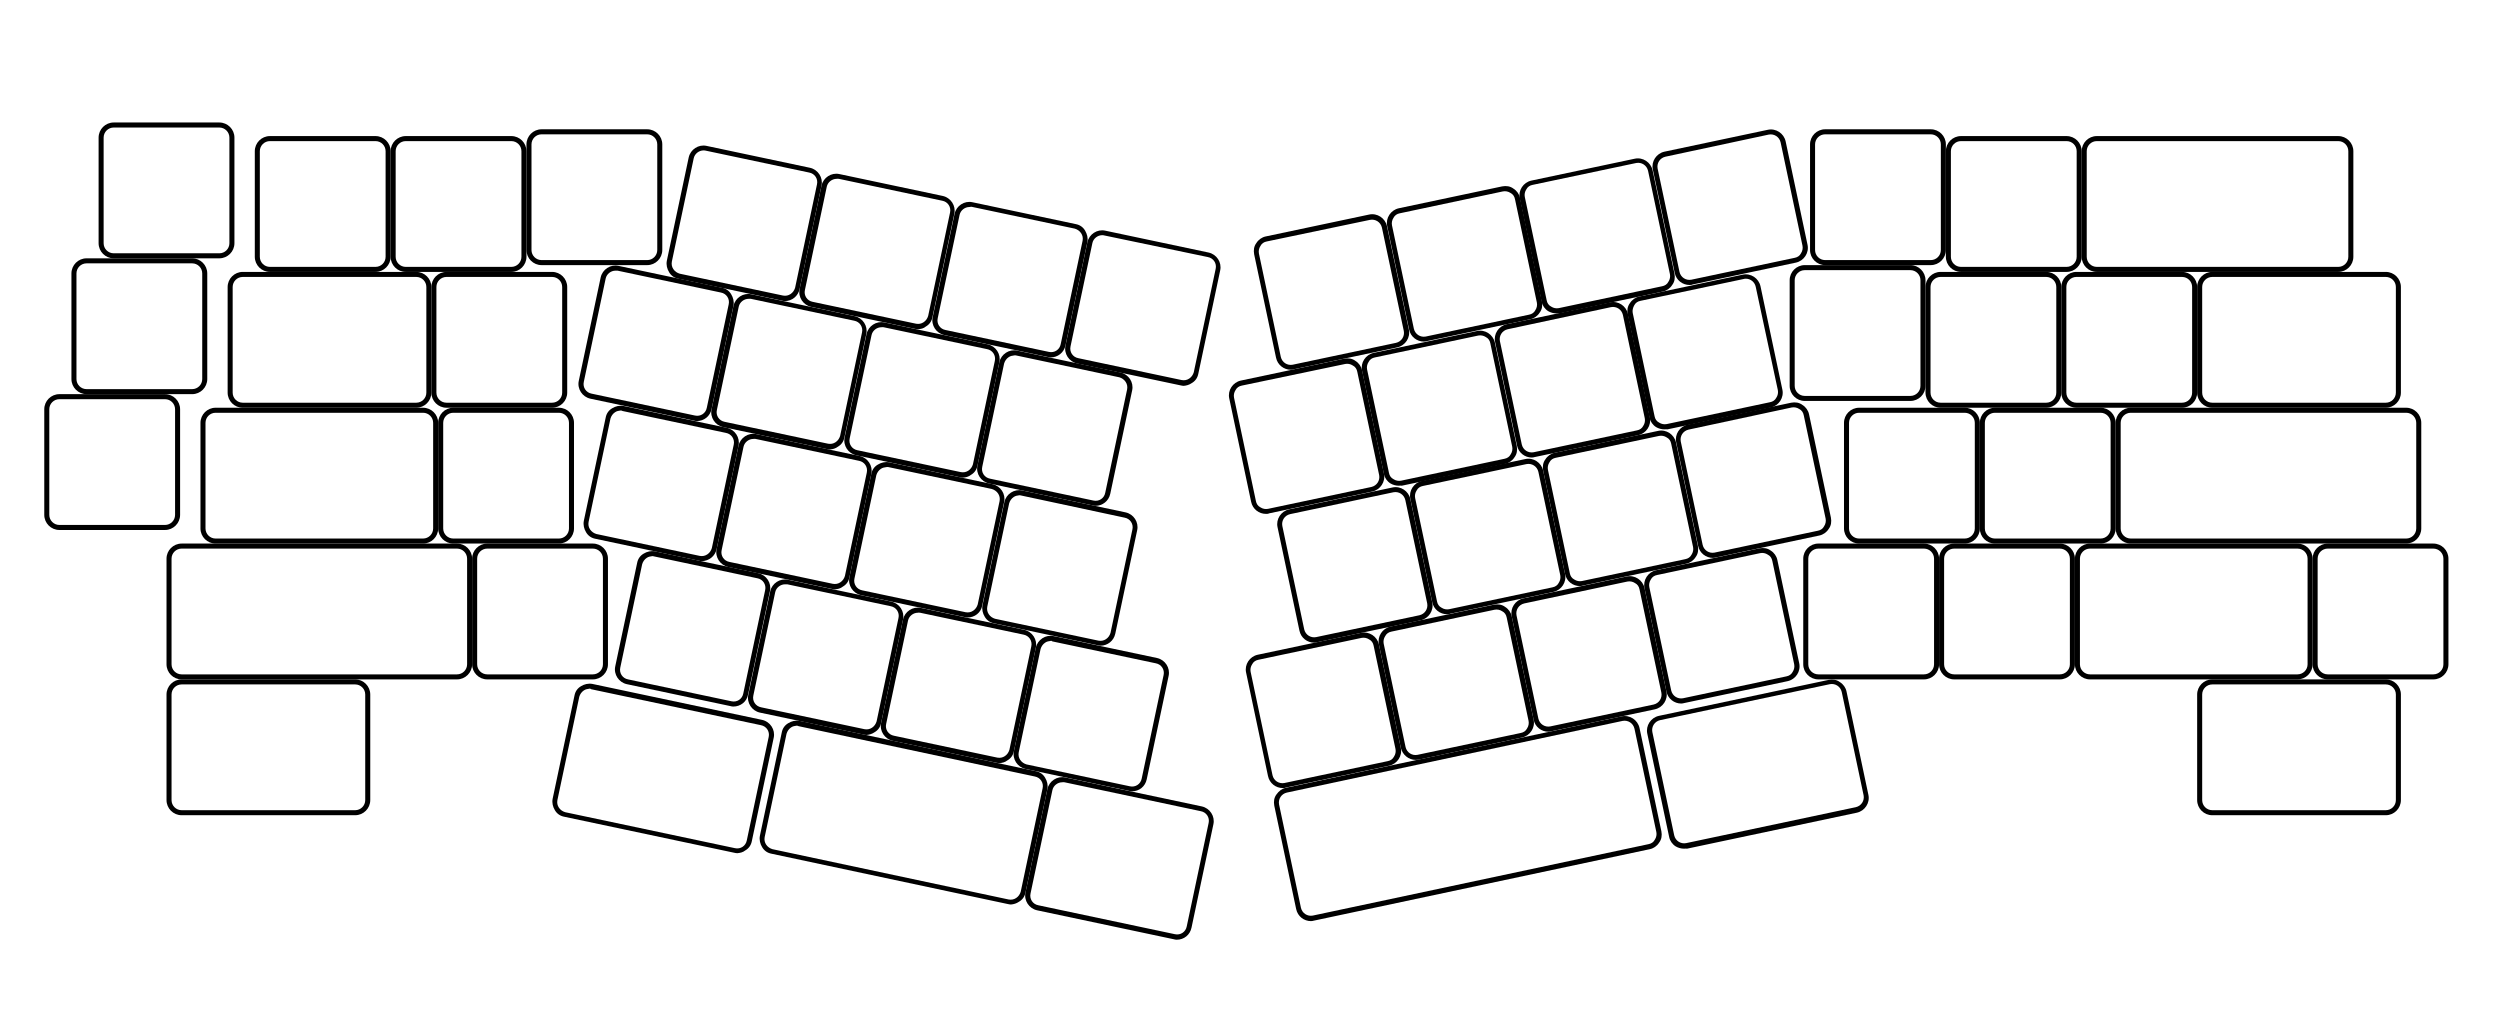 <?xml version="1.0" encoding="utf-8"?>
<!-- Generator: Adobe Illustrator 26.0.3, SVG Export Plug-In . SVG Version: 6.00 Build 0)  -->
<svg version="1.1" id="Layer_1" xmlns="http://www.w3.org/2000/svg" xmlns:xlink="http://www.w3.org/1999/xlink" x="0px" y="0px"
	 viewBox="0 0 993.9 410" style="enable-background:new 0 0 993.9 410;" xml:space="preserve">
<g>
	<path d="M87.2,102.7h-42c-3.3,0-6-2.7-6-6v-42c0-3.3,2.7-6,6-6h42c3.3,0,6,2.7,6,6v42C93.2,100,90.5,102.7,87.2,102.7z M45.2,50.7
		c-2.2,0-4,1.8-4,4v42c0,2.2,1.8,4,4,4h42c2.2,0,4-1.8,4-4v-42c0-2.2-1.8-4-4-4H45.2z"/>
	<path d="M257.3,105.4h-42c-3.3,0-6-2.7-6-6v-42c0-3.3,2.7-6,6-6h42c3.3,0,6,2.7,6,6v42C263.3,102.7,260.6,105.4,257.3,105.4z
		 M215.3,53.4c-2.2,0-4,1.8-4,4v42c0,2.2,1.8,4,4,4h42c2.2,0,4-1.8,4-4v-42c0-2.2-1.8-4-4-4C257.3,53.4,215.3,53.4,215.3,53.4z"/>
	<path d="M767.6,105.4h-42c-3.3,0-6-2.7-6-6v-42c0-3.3,2.7-6,6-6h42c3.3,0,6,2.7,6,6v42C773.6,102.7,770.9,105.4,767.6,105.4z
		 M725.6,53.4c-2.2,0-4,1.8-4,4v42c0,2.2,1.8,4,4,4h42c2.2,0,4-1.8,4-4v-42c0-2.2-1.8-4-4-4C767.6,53.4,725.6,53.4,725.6,53.4z"/>
	<path d="M149.3,108.1h-42c-3.3,0-6-2.7-6-6v-42c0-3.3,2.7-6,6-6h42c3.3,0,6,2.7,6,6v42C155.3,105.4,152.6,108.1,149.3,108.1z
		 M107.3,56.1c-2.2,0-4,1.8-4,4v42c0,2.2,1.8,4,4,4h42c2.2,0,4-1.8,4-4v-42c0-2.2-1.8-4-4-4H107.3z"/>
	<path d="M203.3,108.1h-42c-3.3,0-6-2.7-6-6v-42c0-3.3,2.7-6,6-6h42c3.3,0,6,2.7,6,6v42C209.3,105.4,206.6,108.1,203.3,108.1z
		 M161.3,56.1c-2.2,0-4,1.8-4,4v42c0,2.2,1.8,4,4,4h42c2.2,0,4-1.8,4-4v-42c0-2.2-1.8-4-4-4H161.3z"/>
	<path d="M821.6,108.1h-42c-3.3,0-6-2.7-6-6v-42c0-3.3,2.7-6,6-6h42c3.3,0,6,2.7,6,6v42C827.6,105.4,824.9,108.1,821.6,108.1z
		 M779.6,56.1c-2.2,0-4,1.8-4,4v42c0,2.2,1.8,4,4,4h42c2.2,0,4-1.8,4-4v-42c0-2.2-1.8-4-4-4H779.6z"/>
	<path d="M929.6,108.1h-96c-3.3,0-6-2.7-6-6v-42c0-3.3,2.7-6,6-6h96c3.3,0,6,2.7,6,6v42C935.6,105.4,932.9,108.1,929.6,108.1z
		 M833.6,56.1c-2.2,0-4,1.8-4,4v42c0,2.2,1.8,4,4,4h96c2.2,0,4-1.8,4-4v-42c0-2.2-1.8-4-4-4H833.6z"/>
	<path d="M76.4,156.7h-42c-3.3,0-6-2.7-6-6v-42c0-3.3,2.7-6,6-6h42c3.3,0,6,2.7,6,6v42C82.4,154,79.7,156.7,76.4,156.7z M34.4,104.7
		c-2.2,0-4,1.8-4,4v42c0,2.2,1.8,4,4,4h42c2.2,0,4-1.8,4-4v-42c0-2.2-1.8-4-4-4H34.4z"/>
	<path d="M759.5,159.4h-42c-3.3,0-6-2.7-6-6v-42c0-3.3,2.7-6,6-6h42c3.3,0,6,2.7,6,6v42C765.5,156.7,762.8,159.4,759.5,159.4z
		 M717.5,107.4c-2.2,0-4,1.8-4,4v42c0,2.2,1.8,4,4,4h42c2.2,0,4-1.8,4-4v-42c0-2.2-1.8-4-4-4H717.5z"/>
	<path d="M165.5,162.1h-69c-3.3,0-6-2.7-6-6v-42c0-3.3,2.7-6,6-6h69c3.3,0,6,2.7,6,6v42C171.5,159.4,168.8,162.1,165.5,162.1z
		 M96.5,110.1c-2.2,0-4,1.8-4,4v42c0,2.2,1.8,4,4,4h69c2.2,0,4-1.8,4-4v-42c0-2.2-1.8-4-4-4C165.5,110.1,96.5,110.1,96.5,110.1z"/>
	<path d="M219.5,162.1h-42c-3.3,0-6-2.7-6-6v-42c0-3.3,2.7-6,6-6h42c3.3,0,6,2.7,6,6v42C225.5,159.4,222.8,162.1,219.5,162.1z
		 M177.5,110.1c-2.2,0-4,1.8-4,4v42c0,2.2,1.8,4,4,4h42c2.2,0,4-1.8,4-4v-42c0-2.2-1.8-4-4-4C219.5,110.1,177.5,110.1,177.5,110.1z"
		/>
	<path d="M813.5,162.1h-42c-3.3,0-6-2.7-6-6v-42c0-3.3,2.7-6,6-6h42c3.3,0,6,2.7,6,6v42C819.5,159.4,816.8,162.1,813.5,162.1z
		 M771.5,110.1c-2.2,0-4,1.8-4,4v42c0,2.2,1.8,4,4,4h42c2.2,0,4-1.8,4-4v-42c0-2.2-1.8-4-4-4C813.5,110.1,771.5,110.1,771.5,110.1z"
		/>
	<path d="M867.5,162.1h-42c-3.3,0-6-2.7-6-6v-42c0-3.3,2.7-6,6-6h42c3.3,0,6,2.7,6,6v42C873.5,159.4,870.8,162.1,867.5,162.1z
		 M825.5,110.1c-2.2,0-4,1.8-4,4v42c0,2.2,1.8,4,4,4h42c2.2,0,4-1.8,4-4v-42c0-2.2-1.8-4-4-4C867.5,110.1,825.5,110.1,825.5,110.1z"
		/>
	<path d="M948.5,162.1h-69c-3.3,0-6-2.7-6-6v-42c0-3.3,2.7-6,6-6h69c3.3,0,6,2.7,6,6v42C954.5,159.4,951.8,162.1,948.5,162.1z
		 M879.5,110.1c-2.2,0-4,1.8-4,4v42c0,2.2,1.8,4,4,4h69c2.2,0,4-1.8,4-4v-42c0-2.2-1.8-4-4-4C948.5,110.1,879.5,110.1,879.5,110.1z"
		/>
	<path d="M65.6,210.7h-42c-3.3,0-6-2.7-6-6v-42c0-3.3,2.7-6,6-6h42c3.3,0,6,2.7,6,6v42C71.6,208,68.9,210.7,65.6,210.7z M23.6,158.7
		c-2.2,0-4,1.8-4,4v42c0,2.2,1.8,4,4,4h42c2.2,0,4-1.8,4-4v-42c0-2.2-1.8-4-4-4H23.6z"/>
	<path d="M168.2,216.1H85.7c-3.3,0-6-2.7-6-6v-42c0-3.3,2.7-6,6-6h82.5c3.3,0,6,2.7,6,6v42C174.2,213.4,171.5,216.1,168.2,216.1z
		 M85.7,164.1c-2.2,0-4,1.8-4,4v42c0,2.2,1.8,4,4,4h82.5c2.2,0,4-1.8,4-4v-42c0-2.2-1.8-4-4-4H85.7z"/>
	<path d="M222.2,216.1h-42c-3.3,0-6-2.7-6-6v-42c0-3.3,2.7-6,6-6h42c3.3,0,6,2.7,6,6v42C228.2,213.4,225.5,216.1,222.2,216.1z
		 M180.2,164.1c-2.2,0-4,1.8-4,4v42c0,2.2,1.8,4,4,4h42c2.2,0,4-1.8,4-4v-42c0-2.2-1.8-4-4-4H180.2z"/>
	<path d="M781.1,216.1h-42c-3.3,0-6-2.7-6-6v-42c0-3.3,2.7-6,6-6h42c3.3,0,6,2.7,6,6v42C787.1,213.4,784.4,216.1,781.1,216.1z
		 M739.1,164.1c-2.2,0-4,1.8-4,4v42c0,2.2,1.8,4,4,4h42c2.2,0,4-1.8,4-4v-42c0-2.2-1.8-4-4-4H739.1z"/>
	<path d="M835.1,216.1h-42c-3.3,0-6-2.7-6-6v-42c0-3.3,2.7-6,6-6h42c3.3,0,6,2.7,6,6v42C841.1,213.4,838.4,216.1,835.1,216.1z
		 M793.1,164.1c-2.2,0-4,1.8-4,4v42c0,2.2,1.8,4,4,4h42c2.2,0,4-1.8,4-4v-42c0-2.2-1.8-4-4-4H793.1z"/>
	<path d="M956.6,216.1H847.1c-3.3,0-6-2.7-6-6v-42c0-3.3,2.7-6,6-6h109.5c3.3,0,6,2.7,6,6v42C962.6,213.4,959.9,216.1,956.6,216.1z
		 M847.1,164.1c-2.2,0-4,1.8-4,4v42c0,2.2,1.8,4,4,4h109.5c2.2,0,4-1.8,4-4v-42c0-2.2-1.8-4-4-4H847.1z"/>
	<path d="M181.7,270.1H72.2c-3.3,0-6-2.7-6-6v-42c0-3.3,2.7-6,6-6h109.5c3.3,0,6,2.7,6,6v42C187.7,267.4,185,270.1,181.7,270.1z
		 M72.2,218.1c-2.2,0-4,1.8-4,4v42c0,2.2,1.8,4,4,4h109.5c2.2,0,4-1.8,4-4v-42c0-2.2-1.8-4-4-4H72.2z"/>
	<path d="M235.7,270.1h-42c-3.3,0-6-2.7-6-6v-42c0-3.3,2.7-6,6-6h42c3.3,0,6,2.7,6,6v42C241.7,267.4,239,270.1,235.7,270.1z
		 M193.7,218.1c-2.2,0-4,1.8-4,4v42c0,2.2,1.8,4,4,4h42c2.2,0,4-1.8,4-4v-42c0-2.2-1.8-4-4-4H193.7z"/>
	<path d="M764.9,270.1h-42c-3.3,0-6-2.7-6-6v-42c0-3.3,2.7-6,6-6h42c3.3,0,6,2.7,6,6v42C770.9,267.4,768.2,270.1,764.9,270.1z
		 M722.9,218.1c-2.2,0-4,1.8-4,4v42c0,2.2,1.8,4,4,4h42c2.2,0,4-1.8,4-4v-42c0-2.2-1.8-4-4-4H722.9z"/>
	<path d="M818.9,270.1h-42c-3.3,0-6-2.7-6-6v-42c0-3.3,2.7-6,6-6h42c3.3,0,6,2.7,6,6v42C824.9,267.4,822.2,270.1,818.9,270.1z
		 M776.9,218.1c-2.2,0-4,1.8-4,4v42c0,2.2,1.8,4,4,4h42c2.2,0,4-1.8,4-4v-42c0-2.2-1.8-4-4-4H776.9z"/>
	<path d="M913.4,270.1h-82.5c-3.3,0-6-2.7-6-6v-42c0-3.3,2.7-6,6-6h82.5c3.3,0,6,2.7,6,6v42C919.4,267.4,916.7,270.1,913.4,270.1z
		 M830.9,218.1c-2.2,0-4,1.8-4,4v42c0,2.2,1.8,4,4,4h82.5c2.2,0,4-1.8,4-4v-42c0-2.2-1.8-4-4-4H830.9z"/>
	<path d="M967.4,270.1h-42c-3.3,0-6-2.7-6-6v-42c0-3.3,2.7-6,6-6h42c3.3,0,6,2.7,6,6v42C973.4,267.4,970.7,270.1,967.4,270.1z
		 M925.4,218.1c-2.2,0-4,1.8-4,4v42c0,2.2,1.8,4,4,4h42c2.2,0,4-1.8,4-4v-42c0-2.2-1.8-4-4-4H925.4z"/>
	<path d="M141.2,324.1h-69c-3.3,0-6-2.7-6-6v-42c0-3.3,2.7-6,6-6h69c3.3,0,6,2.7,6,6v42C147.2,321.4,144.5,324.1,141.2,324.1z
		 M72.2,272.1c-2.2,0-4,1.8-4,4v42c0,2.2,1.8,4,4,4h69c2.2,0,4-1.8,4-4v-42c0-2.2-1.8-4-4-4H72.2z"/>
	<path d="M948.5,324.1h-69c-3.3,0-6-2.7-6-6v-42c0-3.3,2.7-6,6-6h69c3.3,0,6,2.7,6,6v42C954.5,321.4,951.8,324.1,948.5,324.1z
		 M879.5,272.1c-2.2,0-4,1.8-4,4v42c0,2.2,1.8,4,4,4h69c2.2,0,4-1.8,4-4v-42c0-2.2-1.8-4-4-4H879.5z"/>
	<path d="M312,119.7c-0.4,0-0.8-0.1-1.2-0.2l-41.1-8.7c-1.6-0.3-2.9-1.2-3.7-2.6c-0.8-1.3-1.2-2.9-0.9-4.5l8.7-41.1
		c0.7-3.2,3.9-5.3,7.1-4.6l41.1,8.7c3.2,0.7,5.3,3.9,4.6,7.1l-8.7,41.1C317.3,117.7,314.9,119.7,312,119.7z M279.7,59.8
		c-1.8,0-3.5,1.3-3.9,3.1l-8.7,41.1c-0.2,1.1,0,2.1,0.6,3c0.6,0.9,1.5,1.5,2.5,1.8l41.1,8.7c1.1,0.2,2.1,0,3-0.6
		c0.9-0.6,1.5-1.5,1.8-2.5l8.7-41.1c0.5-2.2-0.9-4.3-3.1-4.7l-41.1-8.7C280.3,59.8,280,59.8,279.7,59.8z"/>
	<path d="M364.9,130.9c-0.4,0-0.8-0.1-1.3-0.2l-41.1-8.7c-3.2-0.7-5.3-3.9-4.6-7.1l8.7-41.1c0.7-3.2,3.9-5.3,7.1-4.6l41.1,8.7
		c3.2,0.7,5.3,3.9,4.6,7.1l-8.7,41.1c-0.3,1.6-1.2,2.9-2.6,3.7C367.2,130.6,366.1,130.8,364.9,130.9z M332.6,71.1
		c-1.8,0-3.5,1.3-3.9,3.1l-8.7,41.1c-0.5,2.2,0.9,4.3,3.1,4.7l41.1,8.7c1.1,0.2,2.1,0,3-0.6c0.9-0.6,1.5-1.5,1.8-2.5l8.7-41.1
		c0.5-2.2-0.9-4.3-3.1-4.7l-41.1-8.7C333.1,71.1,332.8,71,332.6,71.1z"/>
	<path d="M417.7,142.1c-0.4,0-0.8-0.1-1.2-0.2l-41.1-8.7c-3.2-0.7-5.3-3.9-4.6-7.1l8.7-41.1c0.7-3.2,3.9-5.3,7.1-4.6l41.1,8.7
		c1.6,0.3,2.9,1.2,3.7,2.6s1.2,2.9,0.9,4.5l-8.7,41.1C423,140.2,420.5,142.1,417.7,142.1z M385.4,82.3c-1.8,0-3.5,1.3-3.9,3.1
		l-8.7,41.1c-0.5,2.2,0.9,4.3,3.1,4.7l41.1,8.7c2.2,0.5,4.3-0.9,4.7-3.1l8.7-41.1c0.2-1.1,0-2.1-0.6-3c-0.6-0.9-1.5-1.5-2.5-1.8
		l-41.1-8.7C385.9,82.3,385.6,82.2,385.4,82.3z"/>
	<path d="M470.6,153.4c-0.4,0-0.8-0.1-1.3-0.2l-41.1-8.7c-3.2-0.7-5.3-3.9-4.6-7.1l8.7-41.1c0.7-3.2,3.9-5.3,7.1-4.6l41.1,8.7
		c3.2,0.7,5.3,3.9,4.6,7.1l-8.7,41.1c-0.3,1.6-1.2,2.9-2.6,3.7C472.8,153,471.7,153.3,470.6,153.4z M438.2,93.5
		c-1.8,0-3.5,1.3-3.9,3.1l-8.7,41.1c-0.5,2.2,0.9,4.3,3.1,4.7l41.1,8.7c1.1,0.2,2.1,0,3-0.6c0.9-0.6,1.5-1.5,1.8-2.5l8.7-41.1
		c0.5-2.2-0.9-4.3-3.1-4.7L439,93.6C438.7,93.5,438.4,93.5,438.2,93.5z"/>
	<path d="M277,167.4c-0.4,0-0.8-0.1-1.2-0.2l-41.1-8.7c-3.2-0.7-5.3-3.9-4.6-7.1l8.7-41.1c0.7-3.2,3.9-5.3,7.1-4.6l41.1,8.7
		c1.6,0.3,2.9,1.2,3.7,2.6c0.8,1.3,1.2,2.9,0.9,4.5l-8.7,41.1C282.3,165.5,279.9,167.4,277,167.4z M244.7,107.6
		c-1.8,0-3.5,1.3-3.9,3.1l-8.7,41.1c-0.5,2.2,0.9,4.3,3.1,4.7l41.1,8.7c2.2,0.5,4.3-0.9,4.7-3.1l8.7-41.1c0.5-2.2-0.9-4.3-3.1-4.7
		l-41.1-8.7C245.3,107.6,245,107.6,244.7,107.6z"/>
	<path d="M329.9,178.7c-0.4,0-0.8-0.1-1.3-0.2l-41.1-8.7c-3.2-0.7-5.3-3.9-4.6-7.1l8.7-41.1c0.7-3.2,3.9-5.3,7.1-4.6l41.1,8.7
		c3.2,0.7,5.3,3.9,4.6,7.1l-8.7,41.1c-0.3,1.6-1.2,2.9-2.6,3.7C332.2,178.3,331.1,178.6,329.9,178.7z M297.6,118.8
		c-1.8,0-3.5,1.3-3.9,3.1l-8.7,41.1c-0.5,2.2,0.9,4.3,3.1,4.7l41.1,8.7c1.1,0.2,2.1,0,3-0.6c0.9-0.6,1.5-1.5,1.8-2.5l8.7-41.1
		c0.5-2.2-0.9-4.3-3.1-4.7l-41.1-8.7C298.1,118.8,297.8,118.8,297.6,118.8z"/>
	<path d="M382.8,189.9c-0.4,0-0.8-0.1-1.3-0.2l-41.1-8.7c-3.2-0.7-5.3-3.9-4.6-7.1l8.7-41.1c0.7-3.2,3.9-5.3,7.1-4.6l41.1,8.7
		c3.2,0.7,5.3,3.9,4.6,7.1l-8.7,41.1c-0.3,1.6-1.2,2.9-2.6,3.7C385,189.6,383.9,189.8,382.8,189.9z M350.4,130.1
		c-1.8,0-3.5,1.3-3.9,3.1l-8.7,41.1c-0.5,2.2,0.9,4.3,3.1,4.7l41.1,8.7c1.1,0.2,2.1,0,3-0.6c0.9-0.6,1.5-1.5,1.8-2.5l8.7-41.1
		c0.5-2.2-0.9-4.3-3.1-4.7l-41.1-8.7C350.9,130.1,350.6,130,350.4,130.1z"/>
	<path d="M435.5,201.1c-0.4,0-0.8-0.1-1.2-0.2l-41.1-8.7c-3.2-0.7-5.3-3.9-4.6-7.1l8.7-41.1c0.7-3.2,3.9-5.3,7.1-4.6l41.1,8.7
		c3.2,0.7,5.3,3.9,4.6,7.1l-8.7,41.1C440.8,199.2,438.3,201.1,435.5,201.1z M403.2,141.3c-0.7,0.1-1.5,0.2-2.2,0.7
		c-0.9,0.6-1.5,1.5-1.8,2.5l-8.7,41.1c-0.5,2.2,0.9,4.3,3.1,4.7l41.1,8.7c2.2,0.5,4.3-0.9,4.7-3.1l8.7-41.1c0.2-1.1,0-2.1-0.6-3
		c-0.6-0.9-1.5-1.5-2.5-1.8l-41.1-8.7C403.7,141.3,403.4,141.2,403.2,141.3z"/>
	<path d="M279,223.1c-0.4,0-0.8-0.1-1.2-0.2l-41.1-8.7c-1.6-0.3-2.9-1.2-3.7-2.6c-0.8-1.3-1.2-2.9-0.9-4.5l8.7-41.1
		c0.3-1.6,1.2-2.9,2.6-3.7c1.3-0.8,2.9-1.2,4.5-0.9l41.1,8.7c3.2,0.7,5.3,3.9,4.6,7.1l-8.7,41.1C284.3,221.1,281.9,223,279,223.1z
		 M246.7,163.2c-0.7,0.1-1.5,0.2-2.2,0.7c-0.9,0.6-1.5,1.5-1.8,2.5l-8.7,41.1c-0.2,1.1,0,2.1,0.6,3c0.6,0.9,1.5,1.5,2.5,1.8
		l41.1,8.7c1.1,0.2,2.1,0,3-0.6c0.9-0.6,1.5-1.5,1.8-2.5l8.7-41.1c0.5-2.2-0.9-4.3-3.1-4.7l-41.1-8.7
		C247.2,163.2,246.9,163.2,246.7,163.2z"/>
	<path d="M331.9,234.3c-0.4,0-0.8-0.1-1.3-0.2l-41.1-8.7c-3.2-0.7-5.3-3.9-4.6-7.1l8.7-41.1c0.7-3.2,3.9-5.3,7.1-4.6l41.1,8.7
		c3.2,0.7,5.3,3.9,4.6,7.1l-8.7,41.1c-0.3,1.6-1.2,2.9-2.6,3.7C334.1,234,333.1,234.2,331.9,234.3z M299.5,174.5
		c-1.8,0-3.5,1.3-3.9,3.1l-8.7,41.1c-0.5,2.2,0.9,4.3,3.1,4.7l41.1,8.7c1.1,0.2,2.1,0,3-0.6c0.9-0.6,1.5-1.5,1.8-2.5l8.7-41.1
		c0.5-2.2-0.9-4.3-3.1-4.7l-41.1-8.7C300.1,174.5,299.8,174.4,299.5,174.5z"/>
	<path d="M384.6,245.5c-0.4,0-0.8-0.1-1.2-0.2l-41.1-8.7c-3.2-0.7-5.3-3.9-4.6-7.1l8.7-41.1c0.3-1.6,1.2-2.9,2.6-3.7
		c1.3-0.8,2.9-1.2,4.5-0.9l41.1,8.7c3.2,0.7,5.3,3.9,4.6,7.1l-8.7,41.1C390,243.6,387.5,245.5,384.6,245.5z M352.4,185.7
		c-0.7,0.1-1.5,0.2-2.2,0.7c-0.9,0.6-1.5,1.5-1.8,2.5l-8.7,41.1c-0.5,2.2,0.9,4.3,3.1,4.7l41.1,8.7c1.1,0.2,2.1,0,3-0.6
		c0.9-0.6,1.5-1.5,1.8-2.5l8.7-41.1c0.2-1.1,0-2.1-0.6-3c-0.6-0.9-1.5-1.5-2.5-1.8l-41.1-8.7C352.9,185.7,352.6,185.6,352.4,185.7z"
		/>
	<path d="M437.5,256.7c-0.4,0-0.8-0.1-1.2-0.2l-41.1-8.7c-1.6-0.3-2.9-1.2-3.7-2.6c-0.8-1.3-1.2-2.9-0.9-4.5l8.7-41.1
		c0.7-3.2,3.9-5.3,7.1-4.6l41.1,8.7c3.2,0.7,5.3,3.9,4.6,7.1l-8.7,41.1C442.8,254.8,440.3,256.7,437.5,256.7z M405.2,196.9
		c-0.7,0.1-1.5,0.2-2.2,0.7c-0.9,0.6-1.5,1.5-1.8,2.5l-8.7,41.1c-0.2,1.1,0,2.1,0.6,3c0.6,0.9,1.5,1.5,2.5,1.8l41.1,8.7
		c1.1,0.2,2.1,0,3-0.6c0.9-0.6,1.5-1.5,1.8-2.5l8.7-41.1c0.5-2.2-0.9-4.3-3.1-4.7L406,197C405.7,196.9,405.4,196.9,405.2,196.9z"/>
	<path d="M291.5,280.9c-0.4,0-0.8-0.1-1.2-0.2l-41.1-8.7c-3.2-0.7-5.3-3.9-4.6-7.1l8.7-41.1c0.3-1.6,1.2-2.9,2.6-3.7
		c1.3-0.8,2.9-1.2,4.5-0.9l41.1,8.7c3.2,0.7,5.3,3.9,4.6,7.1l-8.7,41.1C296.9,279,294.4,280.9,291.5,280.9z M259.3,221.1
		c-0.7,0.1-1.5,0.2-2.2,0.7c-0.9,0.6-1.5,1.5-1.8,2.5l-8.7,41.1c-0.5,2.2,0.9,4.3,3.1,4.7l41.1,8.7c2.2,0.5,4.3-0.9,4.7-3.1
		l8.7-41.1c0.5-2.2-0.9-4.3-3.1-4.7l-41.1-8.7C259.8,221.1,259.5,221.1,259.3,221.1z"/>
	<path d="M344.5,292.2c-0.4,0-0.8-0.1-1.3-0.2l-41.1-8.7c-3.2-0.7-5.3-3.9-4.6-7.1l8.7-41.1c0.7-3.2,3.9-5.3,7.1-4.6l41.1,8.7
		c3.2,0.7,5.3,3.9,4.6,7.1l-8.7,41.1c-0.3,1.6-1.2,2.9-2.6,3.7C346.7,291.8,345.6,292.1,344.5,292.2z M312.1,232.3
		c-1.8,0-3.5,1.3-3.9,3.1l-8.7,41.1c-0.5,2.2,0.9,4.3,3.1,4.7l41.1,8.7c1.1,0.2,2.1,0,3-0.6c0.9-0.6,1.5-1.5,1.8-2.5l8.7-41.1
		c0.5-2.2-0.9-4.3-3.1-4.7l-41.1-8.7C312.6,232.3,312.3,232.3,312.1,232.3z"/>
	<path d="M397.3,303.4c-0.4,0-0.8-0.1-1.3-0.2l-41.1-8.7c-3.2-0.7-5.3-3.9-4.6-7.1l8.7-41.1c0.7-3.2,3.9-5.3,7.1-4.6l41.1,8.7
		c3.2,0.7,5.3,3.9,4.6,7.1l-8.7,41.1c-0.3,1.6-1.2,2.9-2.6,3.7C399.5,303.1,398.4,303.3,397.3,303.4z M364.9,243.6
		c-1.8,0-3.5,1.3-3.9,3.1l-8.7,41.1c-0.5,2.2,0.9,4.3,3.1,4.7l41.1,8.7c1.1,0.2,2.1,0,3-0.6c0.9-0.6,1.5-1.5,1.8-2.5l8.7-41.1
		c0.5-2.2-0.9-4.3-3.1-4.7l-41.1-8.7C365.4,243.6,365.1,243.5,364.9,243.6z"/>
	<path d="M450,314.6c-0.4,0-0.8-0.1-1.2-0.2l-41.1-8.7c-3.2-0.7-5.3-3.9-4.6-7.1l8.7-41.1c0.7-3.2,3.9-5.3,7.1-4.6l41.1,8.7
		c3.2,0.7,5.3,3.9,4.6,7.1l-8.7,41.1C455.3,312.7,452.9,314.6,450,314.6z M417.7,254.8c-0.7,0.1-1.5,0.2-2.2,0.7
		c-0.9,0.6-1.5,1.5-1.8,2.5l-8.7,41.1c-0.2,1.1,0,2.1,0.6,3c0.6,0.9,1.5,1.5,2.5,1.8l41.1,8.7c2.2,0.5,4.3-0.9,4.7-3.1l8.7-41.1
		c0.5-2.2-0.9-4.3-3.1-4.7l-41.1-8.7C418.2,254.8,417.9,254.7,417.7,254.8z"/>
	<path d="M401.9,359.6c-0.4,0-0.8-0.1-1.3-0.2l-93.9-20c-1.6-0.3-2.9-1.2-3.7-2.6c-0.8-1.3-1.2-2.9-0.9-4.5l8.7-41.1
		c0.3-1.6,1.2-2.9,2.6-3.7c1.3-0.8,2.9-1.2,4.5-0.9l93.9,20c1.6,0.3,2.9,1.2,3.7,2.6c0.8,1.3,1.2,2.9,0.9,4.5l-8.7,41.1
		c-0.3,1.6-1.2,2.9-2.6,3.7C404.1,359.2,403,359.5,401.9,359.6z M316.7,288.5c-0.7,0.1-1.5,0.2-2.2,0.7c-0.9,0.6-1.5,1.5-1.8,2.5
		l-8.7,41.1c-0.2,1.1,0,2.1,0.6,3c0.6,0.9,1.5,1.5,2.5,1.8l93.9,20c1.1,0.2,2.1,0,3-0.6c0.9-0.6,1.5-1.5,1.8-2.5l8.7-41.1
		c0.5-2.2-0.9-4.3-3.1-4.7l-93.9-20C317.2,288.5,316.9,288.5,316.7,288.5z"/>
	<path d="M467.8,373.6c-0.4,0-0.8-0.1-1.2-0.2l-54.3-11.5c-3.2-0.7-5.3-3.9-4.6-7.1l8.7-41.1c0.7-3.2,3.9-5.3,7.1-4.6l54.3,11.5
		c3.2,0.7,5.3,3.9,4.6,7.1l-8.7,41.1C473.1,371.7,470.7,373.6,467.8,373.6z M422.3,311c-1.8,0-3.5,1.3-3.9,3.1l-8.7,41.1
		c-0.5,2.2,0.9,4.3,3.1,4.7l54.3,11.5c2.2,0.5,4.3-0.9,4.7-3.1l8.7-41.1c0.5-2.2-0.9-4.3-3.1-4.7L423.2,311
		C422.9,311,422.6,310.9,422.3,311z"/>
	<path d="M293.1,339.2c-0.4,0-0.8-0.1-1.3-0.2l-67.5-14.3c-1.6-0.3-2.9-1.2-3.7-2.6c-0.8-1.3-1.2-2.9-0.9-4.5l8.7-41.1
		c0.3-1.6,1.2-2.9,2.6-3.7c1.3-0.8,2.9-1.2,4.5-0.9l67.5,14.3c3.2,0.7,5.3,3.9,4.6,7.1l-8.7,41.1c-0.3,1.6-1.2,2.9-2.6,3.7
		C295.3,338.9,294.2,339.1,293.1,339.2z M234.3,273.8c-0.7,0.1-1.5,0.2-2.2,0.7c-0.9,0.6-1.5,1.5-1.8,2.5l-8.7,41.1
		c-0.2,1.1,0,2.1,0.6,3c0.6,0.9,1.5,1.5,2.5,1.8l67.5,14.3c2.2,0.5,4.3-0.9,4.7-3.1l8.7-41.1c0.5-2.2-0.9-4.3-3.1-4.7l-67.5-14.3
		C234.8,273.8,234.5,273.7,234.3,273.8z"/>
	<path d="M513.2,147c-2.8,0-5.3-1.9-5.9-4.8l-8.7-41.1c-0.3-1.6-0.1-3.2,0.9-4.5c0.8-1.3,2.2-2.3,3.7-2.6l41.1-8.7
		c3.2-0.7,6.4,1.4,7.1,4.6l8.7,41.1c0.7,3.2-1.4,6.4-4.6,7.1l-41.1,8.7C514.1,146.9,513.7,147,513.2,147z M503.6,96
		c-1.1,0.2-2,0.8-2.5,1.8c-0.6,0.9-0.8,2-0.6,3l8.7,41.1c0.5,2.2,2.6,3.5,4.7,3.1l41.1-8.7c2.2-0.5,3.5-2.6,3.1-4.7l-8.7-41.1
		c-0.5-2.2-2.6-3.5-4.7-3.1L503.6,96z"/>
	<path d="M566.1,135.8c-2.8,0-5.3-1.9-5.9-4.8l-8.7-41.1c-0.7-3.2,1.4-6.4,4.6-7.1l41.1-8.7c1.6-0.3,3.2-0.1,4.5,0.9
		c1.3,0.8,2.3,2.2,2.6,3.7l8.7,41.1c0.3,1.6,0.1,3.2-0.9,4.5c-0.8,1.3-2.2,2.3-3.7,2.6l-41.1,8.7
		C566.9,135.7,566.5,135.8,566.1,135.8z M556.5,84.8c-1.1,0.2-2,0.8-2.5,1.8c-0.6,0.9-0.8,2-0.6,3l8.7,41.1c0.5,2.2,2.6,3.5,4.7,3.1
		l41.1-8.7c1.1-0.2,2-0.8,2.5-1.8c0.6-0.9,0.8-2,0.6-3l-8.7-41.1c-0.2-1.1-0.8-2-1.8-2.5c-0.9-0.6-2-0.8-3-0.6L556.5,84.8z"/>
	<path d="M618.8,124.6c-1.1,0-2.3-0.3-3.3-0.9c-1.3-0.8-2.3-2.2-2.6-3.7l-8.7-41.1c-0.7-3.2,1.4-6.4,4.6-7.1l41.1-8.7
		c3.2-0.7,6.4,1.4,7.1,4.6l8.7,41.1c0.3,1.6,0.1,3.2-0.9,4.5c-0.8,1.3-2.2,2.3-3.7,2.6l-41.1,8.7
		C619.7,124.5,619.2,124.6,618.8,124.6z M609.3,73.5c-1.1,0.2-2,0.8-2.5,1.8c-0.6,0.9-0.8,2-0.6,3l8.7,41.1c0.2,1.1,0.8,2,1.8,2.5
		c0.9,0.6,2,0.8,3,0.6l41.1-8.7c1.1-0.2,2-0.8,2.5-1.8c0.6-0.9,0.8-2,0.6-3l-8.7-41.1c-0.5-2.2-2.6-3.5-4.7-3.1L609.3,73.5z"/>
	<path d="M671.7,113.3c-2.8,0-5.3-1.9-5.9-4.8l-8.7-41.1c-0.7-3.2,1.4-6.4,4.6-7.1l41.1-8.7c3.2-0.7,6.4,1.4,7.1,4.6l8.7,41.1
		c0.7,3.2-1.4,6.4-4.6,7.1l-41.1,8.7C672.5,113.3,672.1,113.3,671.7,113.3z M662.1,62.3c-2.2,0.5-3.5,2.6-3.1,4.7l8.7,41.1
		c0.5,2.2,2.6,3.5,4.7,3.1l41.1-8.7c1.1-0.2,2-0.8,2.5-1.8c0.6-0.9,0.8-2,0.6-3l-8.7-41.1c-0.5-2.2-2.6-3.5-4.7-3.1L662.1,62.3z"/>
	<path d="M503.3,204.3c-2.8,0-5.3-1.9-5.9-4.8l-8.7-41.1c-0.7-3.2,1.4-6.4,4.6-7.1l41.1-8.7c1.6-0.3,3.2-0.1,4.5,0.9
		c1.3,0.8,2.3,2.2,2.6,3.7l8.7,41.1c0.7,3.2-1.4,6.4-4.6,7.1l-41.1,8.7C504.2,204.3,503.8,204.3,503.3,204.3z M493.7,153.3
		c-1.1,0.2-2,0.8-2.5,1.8c-0.6,0.9-0.8,2-0.6,3l8.7,41.1c0.2,1.1,0.8,2,1.8,2.5c0.9,0.6,2,0.8,3,0.6l41.1-8.7
		c2.2-0.5,3.5-2.6,3.1-4.7l-8.7-41.1c-0.2-1.1-0.8-2-1.8-2.5c-0.9-0.6-2-0.8-3-0.6L493.7,153.3z"/>
	<path d="M556.1,193.1c-1.1,0-2.3-0.3-3.3-0.9c-1.3-0.8-2.3-2.2-2.6-3.7l-8.7-41.1c-0.7-3.2,1.4-6.4,4.6-7.1l41.1-8.7
		c3.2-0.7,6.4,1.4,7.1,4.6l8.7,41.1c0.3,1.6,0.1,3.2-0.9,4.5c-0.8,1.3-2.2,2.3-3.7,2.6l-41.1,8.7C557,193,556.5,193.1,556.1,193.1z
		 M546.6,142.1c-1.1,0.2-2,0.8-2.5,1.8c-0.6,0.9-0.8,2-0.6,3l8.7,41.1c0.2,1.1,0.8,2,1.8,2.5c0.9,0.6,2,0.8,3,0.6l41.1-8.7
		c1.1-0.2,2-0.8,2.5-1.8c0.6-0.9,0.8-2,0.6-3l-8.7-41.1c-0.2-1.1-0.8-2-1.8-2.5c-0.9-0.6-2-0.8-3-0.6L546.6,142.1z"/>
	<path d="M609,181.9c-2.8,0-5.3-1.9-5.9-4.8l-8.7-41.1c-0.7-3.2,1.4-6.4,4.6-7.1l41.1-8.7c3.2-0.7,6.4,1.4,7.1,4.6l8.7,41.1
		c0.7,3.2-1.4,6.4-4.6,7.1l-41.1,8.7C609.8,181.8,609.4,181.9,609,181.9z M599.4,130.9c-2.2,0.5-3.5,2.6-3.1,4.7l8.7,41.1
		c0.5,2.2,2.6,3.5,4.7,3.1l41.1-8.7c1.1-0.2,2-0.8,2.5-1.8c0.6-0.9,0.8-2,0.6-3l-8.7-41.1c-0.5-2.2-2.6-3.5-4.7-3.1L599.4,130.9z"/>
	<path d="M661.7,170.7c-1.1,0-2.3-0.3-3.3-0.9c-1.3-0.8-2.3-2.2-2.6-3.7l-8.7-41.1c-0.3-1.6-0.1-3.2,0.9-4.5
		c0.8-1.3,2.2-2.3,3.7-2.6l41.1-8.7c3.2-0.7,6.4,1.4,7.1,4.6l8.7,41.1c0.7,3.2-1.4,6.4-4.6,7.1l-41.1,8.7
		C662.6,170.6,662.1,170.7,661.7,170.7z M694.1,110.8c-0.3,0-0.5,0-0.8,0.1l-41.1,8.7c-1.1,0.2-2,0.8-2.5,1.8c-0.5,0.9-0.8,2-0.6,3
		l8.7,41.1c0.2,1.1,0.8,2,1.8,2.5c0.9,0.6,2,0.8,3,0.6l41.1-8.7c1.1-0.2,2-0.8,2.5-1.8c0.6-0.9,0.8-2,0.6-3L698,114
		C697.6,112.1,695.9,110.8,694.1,110.8z"/>
	<path d="M522.5,255.5c-2.8,0-5.3-1.9-5.9-4.8l-8.7-41.1c-0.7-3.2,1.4-6.4,4.6-7.1l41.1-8.7c3.2-0.7,6.4,1.4,7.1,4.6l8.7,41.1
		c0.7,3.2-1.4,6.4-4.6,7.1l-41.1,8.7C523.3,255.4,522.9,255.5,522.5,255.5z M512.9,204.4c-2.2,0.5-3.5,2.6-3.1,4.7l8.7,41.1
		c0.5,2.2,2.6,3.5,4.7,3.1l41.1-8.7c2.2-0.5,3.5-2.6,3.1-4.7l-8.7-41.1c-0.5-2.2-2.6-3.5-4.7-3.1L512.9,204.4z"/>
	<path d="M575.3,244.2c-2.8,0-5.3-1.9-5.9-4.8l-8.7-41.1c-0.7-3.2,1.4-6.4,4.6-7.1l41.1-8.7c3.2-0.7,6.4,1.4,7.1,4.6l8.7,41.1
		c0.7,3.2-1.4,6.4-4.6,7.1l-41.1,8.7C576.1,244.2,575.7,244.2,575.3,244.2z M565.7,193.2L565.7,193.2c-1.1,0.2-2,0.8-2.5,1.8
		c-0.6,0.9-0.8,2-0.6,3l8.7,41.1c0.2,1.1,0.8,2,1.8,2.5c0.9,0.6,2,0.8,3,0.6l41.1-8.7c1.1-0.2,2-0.8,2.5-1.8c0.6-0.9,0.8-2,0.6-3
		l-8.7-41.1c-0.5-2.2-2.6-3.5-4.7-3.1L565.7,193.2z"/>
	<path d="M628.1,233c-2.8,0-5.3-1.9-5.9-4.8l-8.7-41.1c-0.3-1.6-0.1-3.2,0.9-4.5c0.8-1.3,2.2-2.3,3.7-2.6l41.1-8.7
		c3.2-0.7,6.4,1.4,7.1,4.6L675,217c0.3,1.6,0.1,3.2-0.9,4.5c-0.8,1.3-2.2,2.3-3.7,2.6l-41.1,8.7C628.9,232.9,628.6,233,628.1,233z
		 M618.5,182c-1.1,0.2-2,0.8-2.5,1.8c-0.6,0.9-0.8,2-0.6,3l8.7,41.1c0.2,1.1,0.8,2,1.8,2.5c0.9,0.6,2,0.8,3,0.6l41.1-8.7
		c1.1-0.2,2-0.8,2.5-1.8c0.6-0.9,0.8-2,0.6-3l-8.7-41.1c-0.2-1.1-0.8-2-1.8-2.5c-0.9-0.6-2-0.8-3-0.6L618.5,182z"/>
	<path d="M681,221.8c-2.8,0-5.3-1.9-5.9-4.8l-8.7-41.1c-0.7-3.2,1.4-6.4,4.6-7.1l41.1-8.7c1.6-0.3,3.2-0.1,4.5,0.9
		c1.3,0.8,2.3,2.2,2.6,3.7l8.7,41.1c0.3,1.6,0.1,3.2-0.9,4.5c-0.8,1.3-2.2,2.3-3.7,2.6l-41.1,8.7C681.8,221.7,681.4,221.8,681,221.8
		z M671.3,170.8c-2.2,0.5-3.5,2.6-3.1,4.7l8.7,41.1c0.5,2.2,2.6,3.5,4.7,3.1l41.1-8.7c1.1-0.2,2-0.8,2.5-1.8c0.6-0.9,0.8-2,0.6-3
		l-8.7-41.1c-0.2-1.1-0.8-2-1.8-2.5c-0.9-0.6-2-0.8-3-0.6L671.3,170.8z"/>
	<path d="M510,313.3c-2.8,0-5.3-1.9-5.9-4.8l-8.7-41.1c-0.7-3.2,1.4-6.4,4.6-7.1l41.1-8.7c3.2-0.7,6.4,1.4,7.1,4.6l8.7,41.1
		c0.7,3.2-1.4,6.4-4.6,7.1l-41.1,8.7C510.8,313.3,510.4,313.3,510,313.3z M500.3,262.3c-1.1,0.2-2,0.8-2.5,1.8c-0.6,0.9-0.8,2-0.6,3
		l8.7,41.1c0.5,2.2,2.6,3.5,4.7,3.1l41.1-8.7c1.1-0.2,2-0.8,2.5-1.8c0.6-0.9,0.8-2,0.6-3l-8.7-41.1c-0.2-1.1-0.8-2-1.8-2.5
		c-0.9-0.6-2-0.8-3-0.6L500.3,262.3z"/>
	<path d="M562.8,302.1c-2.8,0-5.2-2-5.9-4.8l-8.7-41.1c-0.7-3.2,1.4-6.4,4.6-7.1l41.1-8.7c1.6-0.3,3.2-0.1,4.5,0.9
		c1.3,0.8,2.3,2.2,2.6,3.7l8.7,41.1c0.7,3.2-1.4,6.4-4.6,7.1L564,302C563.6,302,563.2,302.1,562.8,302.1z M553.2,251.1L553.2,251.1
		c-1.1,0.2-2,0.8-2.5,1.8c-0.6,0.9-0.8,2-0.6,3l8.7,41.1c0.5,2.2,2.6,3.5,4.7,3.1l41.1-8.7c1.1-0.2,2-0.8,2.5-1.8
		c0.6-0.9,0.8-2,0.6-3l-8.7-41.1c-0.2-1.1-0.8-2-1.8-2.5c-0.9-0.6-2-0.8-3-0.6L553.2,251.1z"/>
	<path d="M615.6,290.9c-2.8,0-5.3-1.9-5.9-4.8l-8.7-41.1c-0.7-3.2,1.4-6.4,4.6-7.1l41.1-8.7c3.2-0.7,6.4,1.4,7.1,4.6l8.7,41.1
		c0.7,3.2-1.4,6.4-4.6,7.1l-41.1,8.7C616.4,290.8,616,290.9,615.6,290.9z M606,239.9c-2.2,0.5-3.5,2.6-3.1,4.7l8.7,41.1
		c0.5,2.2,2.6,3.5,4.7,3.1l41.1-8.7c2.2-0.5,3.5-2.6,3.1-4.7l-8.7-41.1c-0.2-1.1-0.8-2-1.8-2.5c-0.9-0.6-2-0.8-3-0.6L606,239.9z"/>
	<path d="M668.4,279.7c-2.8,0-5.3-1.9-5.9-4.8l-8.7-41.1c-0.7-3.2,1.4-6.4,4.6-7.1l41.1-8.7c1.6-0.3,3.2-0.1,4.5,0.9
		c1.3,0.8,2.3,2.2,2.6,3.7l8.7,41.1c0.7,3.2-1.4,6.4-4.6,7.1l-41.1,8.7C669.2,279.6,668.8,279.7,668.4,279.7z M658.8,228.6
		c-1.1,0.2-2,0.8-2.5,1.8c-0.6,0.9-0.8,2-0.6,3l8.7,41.1c0.5,2.2,2.6,3.5,4.7,3.1l41.1-8.7c1.1-0.2,2-0.8,2.5-1.8
		c0.6-0.9,0.8-2,0.6-3l-8.7-41.1c-0.2-1.1-0.8-2-1.8-2.5c-0.9-0.6-2-0.8-3-0.6L658.8,228.6z"/>
	<path d="M521.2,366.2c-2.8,0-5.3-1.9-5.9-4.8l-8.7-41.1c-0.3-1.6-0.1-3.2,0.9-4.5c0.9-1.3,2.2-2.3,3.7-2.6l133.5-28.4
		c3.2-0.7,6.4,1.4,7.1,4.6l8.7,41.1c0.3,1.6,0.1,3.2-0.9,4.5c-0.8,1.3-2.2,2.3-3.7,2.6L522.4,366C522,366.1,521.6,366.2,521.2,366.2
		z M511.6,315.1L511.6,315.1c-2.2,0.5-3.5,2.6-3.1,4.7l8.7,41.1c0.5,2.2,2.6,3.5,4.7,3.1l133.5-28.4c1.1-0.2,2-0.8,2.5-1.8
		c0.6-0.9,0.8-2,0.6-3l-8.7-41.1c-0.5-2.2-2.6-3.5-4.7-3.1L511.6,315.1z"/>
	<path d="M669.5,337.4c-1.1,0-2.3-0.3-3.3-0.9c-1.3-0.8-2.3-2.2-2.6-3.7l-8.7-41.1c-0.7-3.2,1.4-6.4,4.6-7.1l67.5-14.3
		c1.6-0.3,3.2-0.1,4.5,0.9c1.3,0.8,2.3,2.2,2.6,3.7l8.7,41.1c0.7,3.2-1.4,6.4-4.6,7.1l-67.5,14.3
		C670.4,337.3,670.1,337.4,669.5,337.4z M660,286.3c-2.2,0.5-3.5,2.6-3.1,4.7l8.7,41.1c0.5,2.2,2.6,3.5,4.7,3.1l67.5-14.3
		c2.2-0.5,3.5-2.6,3.1-4.7l-8.7-41.1c-0.5-2.2-2.6-3.5-4.7-3.1L660,286.3z"/>
</g>
</svg>

